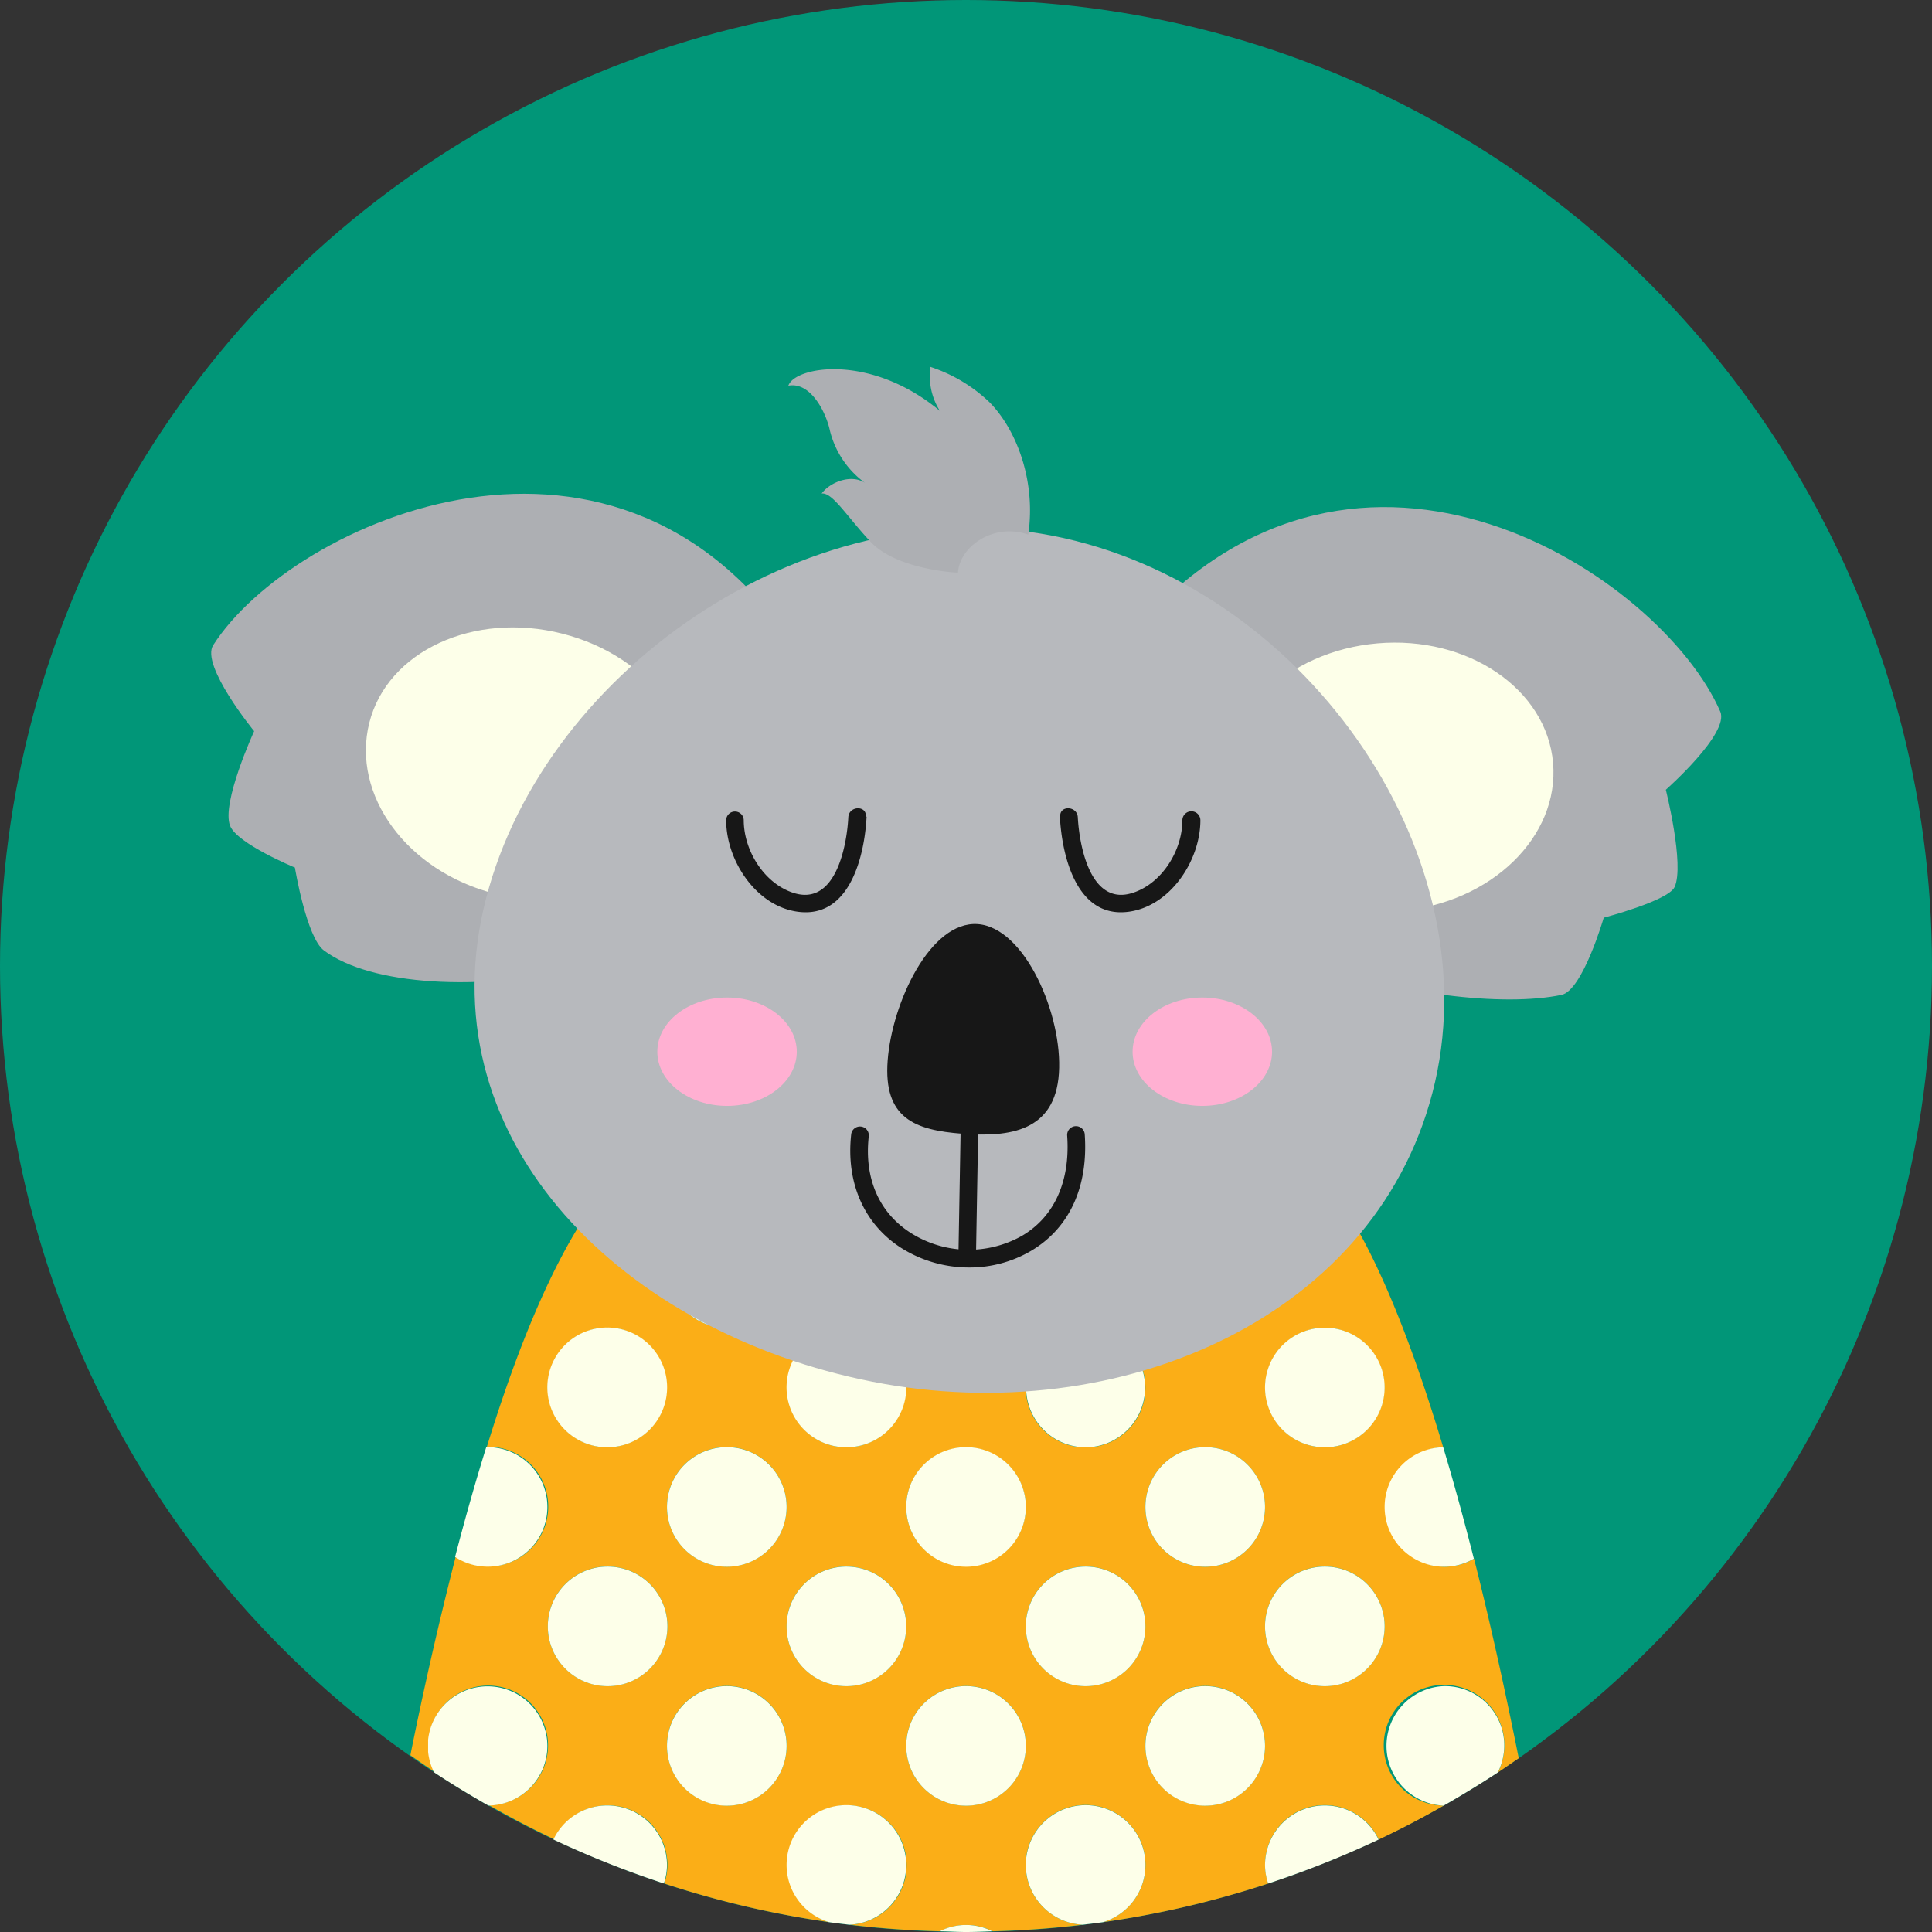 <?xml version="1.0" encoding="UTF-8" standalone="no"?>
<svg
   xmlns:dc="http://purl.org/dc/elements/1.1/"
   xmlns:cc="http://creativecommons.org/ns#"
   xmlns:rdf="http://www.w3.org/1999/02/22-rdf-syntax-ns#"
   xmlns:svg="http://www.w3.org/2000/svg"
   xmlns="http://www.w3.org/2000/svg"
   xmlns:sodipodi="http://sodipodi.sourceforge.net/DTD/sodipodi-0.dtd"
   xmlns:inkscape="http://www.inkscape.org/namespaces/inkscape"
   id="cute_critters"
   data-name="cute critters"
   viewBox="0 0 220 220"
   version="1.1"
   sodipodi:docname="koala.svg"
   width="220"
   height="220"
   inkscape:version="1.0.2 (e86c870879, 2021-01-15, custom)">
  <rect x="0" y="0" width="220" height="220" fill="#333333" stroke="none"/>
  <defs
     id="defs1719" />
  <sodipodi:namedview
     pagecolor="#ffffff"
     bordercolor="#666666"
     borderopacity="1"
     objecttolerance="10"
     gridtolerance="10"
     guidetolerance="10"
     inkscape:pageopacity="0"
     inkscape:pageshadow="2"
     inkscape:window-width="855"
     inkscape:window-height="480"
     id="namedview1717"
     showgrid="false"
     inkscape:zoom="0.88888889"
     inkscape:cx="-171"
     inkscape:cy="390"
     inkscape:window-x="0"
     inkscape:window-y="0"
     inkscape:window-maximized="0"
     inkscape:current-layer="cute_critters" />
  <g
     id="koala"
     transform="translate(-621,-60)">
    <circle
       cx="731"
       cy="170"
       r="110"
       fill="#019678"
       id="circle1621" />
    <path
       d="m 785.48,238.41 a 6.81,6.81 0 0 1 -0.14,-13.61 c -3.3,-11 -7.12,-21 -11.41,-27.55 a 6.71,6.71 0 0 1 -2.07,0.35 6.8,6.8 0 0 1 -6.81,-6.81 6.55,6.55 0 0 1 0.27,-1.78 c -7.37,-3.88 -18.93,-5.82 -30.85,-6 a 6.83,6.83 0 0 1 -3.47,1 6.72,6.72 0 0 1 -3.3,-0.88 c -3.46,0.15 -6.9,0.43 -10.21,0.87 a 6.88,6.88 0 1 1 -2,0.29 c -7.3,1.11 -13.86,3 -18.62,5.45 a 7.32,7.32 0 0 1 0.1,1 6.8,6.8 0 0 1 -6.81,6.81 6.93,6.93 0 0 1 -1.72,-0.24 c -4.6,6.52 -8.63,16.47 -12,27.44 h 0.15 a 6.81,6.81 0 1 1 -3.7,12.51 c -2,7.78 -3.75,15.58 -5.16,22.61 0.91,0.64 1.83,1.28 2.76,1.9 a 6.69,6.69 0 0 1 -0.67,-2.32 c 0,-0.23 0,-0.46 0,-0.69 0,-0.23 0,-0.47 0,-0.7 a 6.81,6.81 0 1 1 6.86,7.5 c 2.42,1.38 4.88,2.68 7.41,3.87 a 6.79,6.79 0 0 1 12.91,2.97 6.54,6.54 0 0 1 -0.36,2.08 109.78,109.78 0 0 0 18.81,4.4 6.8,6.8 0 1 1 2.31,0.29 q 5.07,0.61 10.27,0.75 a 6.61,6.61 0 0 1 6,0 q 5.21,-0.14 10.27,-0.75 a 6.82,6.82 0 1 1 2.31,-0.29 109.78,109.78 0 0 0 18.81,-4.4 6.54,6.54 0 0 1 -0.36,-2.08 6.79,6.79 0 0 1 12.94,-2.93 c 2.53,-1.19 5,-2.49 7.41,-3.87 a 6.87,6.87 0 1 1 6.16,-3.77 c 0.8,-0.53 1.58,-1.08 2.37,-1.62 -1.43,-7.14 -3.13,-15 -5.09,-22.72 a 6.73,6.73 0 0 1 -3.37,0.92 z m -13.62,-27.22 a 6.81,6.81 0 0 1 0.7,13.58 c -0.23,0 -0.46,0 -0.7,0 -0.24,0 -0.47,0 -0.7,0 a 6.81,6.81 0 0 1 0.7,-13.58 z m -13.62,-13.6 a 6.81,6.81 0 1 1 -6.81,6.81 6.8,6.8 0 0 1 6.81,-6.81 z m 0,27.2 a 6.81,6.81 0 1 1 -6.81,6.81 6.81,6.81 0 0 1 6.81,-6.81 z m -12.92,0 c -0.23,0 -0.47,0 -0.7,0 -0.23,0 -0.47,0 -0.7,0 a 6.81,6.81 0 1 1 1.4,0 z m -0.7,-40.78 a 6.81,6.81 0 1 1 -6.81,6.8 6.81,6.81 0 0 1 6.81,-6.81 z m -20.39,19.69 a 6.82,6.82 0 1 1 0,1.39 6.06,6.06 0 0 1 0,-1.39 z m 13.58,27.9 a 6.81,6.81 0 0 1 -13.58,0.69 6.06,6.06 0 0 1 0,-1.39 6.81,6.81 0 0 1 13.58,0.7 z m -20.43,-20.41 a 6.81,6.81 0 0 1 0.7,13.58 c -0.23,0 -0.46,0 -0.7,0 -0.24,0 -0.47,0 -0.69,0 a 6.81,6.81 0 0 1 0.69,-13.58 z m -13.62,-13.6 a 6.81,6.81 0 1 1 -6.76,6.81 6.8,6.8 0 0 1 6.76,-6.81 z m 6.81,34 a 6.81,6.81 0 1 1 -6.81,-6.81 6.81,6.81 0 0 1 6.81,6.82 z m -20.43,-20.41 a 6.81,6.81 0 0 1 0.7,13.58 c -0.23,0 -0.46,0 -0.7,0 -0.24,0 -0.47,0 -0.69,0 a 6.81,6.81 0 0 1 0.69,-13.58 z m 0,40.82 a 6.81,6.81 0 1 1 6.86,-6.8 6.81,6.81 0 0 1 -6.86,6.8 z m 13.62,13.6 a 6.81,6.81 0 1 1 6.81,-6.81 6.81,6.81 0 0 1 -6.81,6.82 z M 717.38,252 a 6.81,6.81 0 1 1 6.81,-6.81 6.81,6.81 0 0 1 -6.81,6.81 z M 731,265.61 a 6.8,6.8 0 0 1 -6.77,-6.12 6.06,6.06 0 0 1 0,-1.39 6.81,6.81 0 1 1 6.77,7.51 z M 744.62,252 a 6.81,6.81 0 1 1 6.81,-6.81 6.81,6.81 0 0 1 -6.81,6.81 z m 13.62,13.6 a 6.81,6.81 0 1 1 6.81,-6.81 6.81,6.81 0 0 1 -6.81,6.82 z M 771.86,252 a 6.81,6.81 0 1 1 6.81,-6.81 6.81,6.81 0 0 1 -6.81,6.81 z"
       fill="#fbae17"
       id="path1623" />
    <path
       d="m 771.86,197.6 a 6.71,6.71 0 0 0 2.07,-0.35 27.44,27.44 0 0 0 -4.08,-5.11 20.42,20.42 0 0 0 -4.53,-3.13 6.55,6.55 0 0 0 -0.27,1.78 6.8,6.8 0 0 0 6.81,6.81 z"
       fill="#fdffe9"
       id="path1625" />
    <path
       d="m 744.62,211.19 a 6.81,6.81 0 0 0 -0.7,13.58 c 0.23,0 0.46,0 0.7,0 0.24,0 0.47,0 0.7,0 a 6.81,6.81 0 0 0 -0.7,-13.58 z"
       fill="#fdffe9"
       id="path1627" />
    <path
       d="m 771.86,238.39 a 6.81,6.81 0 1 0 6.81,6.81 6.81,6.81 0 0 0 -6.81,-6.81 z"
       fill="#fdffe9"
       id="path1629" />
    <path
       d="m 751.43,272.4 a 6.81,6.81 0 1 0 -7.14,6.77 c 0.77,-0.09 1.54,-0.18 2.31,-0.29 a 6.79,6.79 0 0 0 4.83,-6.48 z"
       fill="#fdffe9"
       id="path1631" />
    <path
       d="m 710.57,190.79 a 6.81,6.81 0 1 0 6.92,-6.79 l -2,0.29 a 6.79,6.79 0 0 0 -4.92,6.5 z"
       fill="#fdffe9"
       id="path1633" />
    <path
       d="m 689.45,224.77 c 0.22,0 0.46,0 0.69,0 0.23,0 0.47,0 0.7,0 a 6.82,6.82 0 1 0 -1.39,0 z"
       fill="#fdffe9"
       id="path1635" />
    <path
       d="m 717.38,238.39 a 6.81,6.81 0 1 0 6.81,6.81 6.81,6.81 0 0 0 -6.81,-6.81 z"
       fill="#fdffe9"
       id="path1637" />
    <path
       d="m 690.14,265.59 a 6.77,6.77 0 0 0 -6.12,3.88 109.68,109.68 0 0 0 12.57,5 6.54,6.54 0 0 0 0.36,-2.08 6.81,6.81 0 0 0 -6.81,-6.8 z"
       fill="#fdffe9"
       id="path1639" />
    <path
       d="m 744.62,197.6 a 6.81,6.81 0 1 0 -6.81,-6.81 6.8,6.8 0 0 0 6.81,6.81 z"
       fill="#fdffe9"
       id="path1641" />
    <path
       d="m 771.16,224.77 c 0.23,0 0.46,0 0.7,0 0.24,0 0.47,0 0.7,0 a 6.81,6.81 0 1 0 -1.4,0 z"
       fill="#fdffe9"
       id="path1643" />
    <path
       d="m 744.62,238.39 a 6.81,6.81 0 1 0 6.81,6.81 6.81,6.81 0 0 0 -6.81,-6.81 z"
       fill="#fdffe9"
       id="path1645" />
    <path
       d="m 771.86,265.59 a 6.81,6.81 0 0 0 -6.81,6.81 6.54,6.54 0 0 0 0.36,2.08 109.68,109.68 0 0 0 12.57,-5 6.77,6.77 0 0 0 -6.12,-3.89 z"
       fill="#fdffe9"
       id="path1647" />
    <path
       d="m 697,190.79 a 7.32,7.32 0 0 0 -0.1,-1 22.93,22.93 0 0 0 -3.76,2.4 25.47,25.47 0 0 0 -4.67,5.22 6.93,6.93 0 0 0 1.72,0.24 6.8,6.8 0 0 0 6.81,-6.86 z"
       fill="#fdffe9"
       id="path1649" />
    <path
       d="m 716.69,224.77 c 0.22,0 0.46,0 0.69,0 0.23,0 0.47,0 0.7,0 a 6.82,6.82 0 1 0 -1.39,0 z"
       fill="#fdffe9"
       id="path1651" />
    <path
       d="m 690.14,238.39 a 6.81,6.81 0 1 0 6.86,6.81 6.81,6.81 0 0 0 -6.86,-6.81 z"
       fill="#fdffe9"
       id="path1653" />
    <path
       d="m 724.19,272.4 a 6.81,6.81 0 1 0 -8.79,6.48 c 0.77,0.11 1.54,0.2 2.31,0.29 a 6.79,6.79 0 0 0 6.48,-6.77 z"
       fill="#fdffe9"
       id="path1655" />
    <path
       d="m 778.67,231.6 a 6.81,6.81 0 0 0 6.81,6.81 6.73,6.73 0 0 0 3.35,-0.92 c -1.09,-4.29 -2.25,-8.56 -3.49,-12.69 a 6.8,6.8 0 0 0 -6.67,6.8 z"
       fill="#fdffe9"
       id="path1657" />
    <path
       d="m 734.47,183 q -3.39,0 -6.77,0.1 a 6.72,6.72 0 0 0 3.3,0.88 6.83,6.83 0 0 0 3.47,-0.98 z"
       fill="#fdffe9"
       id="path1659" />
    <path
       d="m 758.24,211.21 a 6.81,6.81 0 1 0 -6.81,-6.81 6.81,6.81 0 0 0 6.81,6.81 z"
       fill="#fdffe9"
       id="path1661" />
    <path
       d="m 731,224.79 a 6.8,6.8 0 0 0 -6.77,6.11 6.06,6.06 0 0 0 0,1.39 6.81,6.81 0 1 0 6.77,-7.5 z"
       fill="#fdffe9"
       id="path1663" />
    <path
       d="m 758.24,252 a 6.81,6.81 0 1 0 6.81,6.81 6.81,6.81 0 0 0 -6.81,-6.81 z"
       fill="#fdffe9"
       id="path1665" />
    <path
       d="m 728,279.92 c 1,0 2,0.08 3,0.08 1,0 2,-0.05 3,-0.08 a 6.61,6.61 0 0 0 -6,0 z"
       fill="#fdffe9"
       id="path1667" />
    <path
       d="m 703.76,211.21 a 6.81,6.81 0 1 0 -6.76,-6.81 6.81,6.81 0 0 0 6.76,6.81 z"
       fill="#fdffe9"
       id="path1669" />
    <path
       d="m 683.33,231.6 a 6.81,6.81 0 0 0 -6.81,-6.81 h -0.15 c -1.27,4.07 -2.45,8.28 -3.55,12.5 a 6.79,6.79 0 0 0 10.51,-5.7 z"
       fill="#fdffe9"
       id="path1671" />
    <path
       d="m 703.76,252 a 6.81,6.81 0 1 0 6.81,6.81 6.81,6.81 0 0 0 -6.81,-6.81 z"
       fill="#fdffe9"
       id="path1673" />
    <path
       d="m 785.48,252 a 6.81,6.81 0 0 0 -0.09,13.61 c 2.09,-1.2 4.15,-2.45 6.16,-3.77 A 6.76,6.76 0 0 0 785.48,252 Z"
       fill="#fdffe9"
       id="path1675" />
    <path
       d="m 731,211.21 a 6.81,6.81 0 1 0 -6.77,-7.51 6.06,6.06 0 0 0 0,1.39 6.8,6.8 0 0 0 6.77,6.12 z"
       fill="#fdffe9"
       id="path1677" />
    <path
       d="m 758.24,238.41 a 6.81,6.81 0 1 0 -6.81,-6.81 6.81,6.81 0 0 0 6.81,6.81 z"
       fill="#fdffe9"
       id="path1679" />
    <path
       d="m 731,252 a 6.8,6.8 0 0 0 -6.77,6.11 6.06,6.06 0 0 0 0,1.39 6.81,6.81 0 1 0 6.77,-7.5 z"
       fill="#fdffe9"
       id="path1681" />
    <path
       d="m 703.76,224.79 a 6.81,6.81 0 1 0 6.81,6.81 6.81,6.81 0 0 0 -6.81,-6.81 z"
       fill="#fdffe9"
       id="path1683" />
    <path
       d="m 683.33,258.8 a 6.81,6.81 0 0 0 -13.58,-0.7 c 0,0.23 0,0.46 0,0.7 0,0.24 0,0.46 0,0.69 a 6.69,6.69 0 0 0 0.67,2.32 c 2,1.33 4.09,2.59 6.19,3.79 a 6.8,6.8 0 0 0 6.72,-6.8 z"
       fill="#fdffe9"
       id="path1685" />
    <path
       d="m 685.46,101.46 c 0.35,0.66 0.67,1.34 1,2 -0.33,-0.66 -0.65,-1.34 -1,-2 z"
       fill="#e97069"
       id="path1687" />
    <path
       d="m 750.51,131.45 c 25.39,-28.7 59.7,-5.8 66.38,9.58 1.08,2.48 -6.2,8.9 -6.2,8.9 0,0 2.15,8.55 1,11.08 -0.74,1.57 -8.07,3.49 -8.07,3.49 0,0 -2.4,8.28 -4.81,8.79 -13.12,2.75 -49.29,-5.48 -48.08,-23.72 1.21,-18.24 -25.62,10.59 -0.22,-18.12 z"
       fill="#adafb3"
       id="path1689" />
    <path
       d="m 760.49,150.11 c 0.74,8.41 9.7,14.5 20,13.61 10.3,-0.89 18.09,-8.44 17.36,-16.85 -0.73,-8.41 -9.69,-14.5 -20,-13.61 -10.31,0.89 -18.09,8.44 -17.36,16.85 z"
       fill="#fdffe9"
       id="path1691" />
    <path
       d="m 712.28,134.83 c -20.38,-32.46 -58,-15.45 -67,-1.37 -1.48,2.29 4.66,9.8 4.66,9.8 0,0 -3.76,8.19 -2.74,10.77 0.8,2.05 7.38,4.76 7.38,4.76 0,0 1.32,8 3.32,9.45 10.73,8 49.52,2.62 51.31,-15.56 1.79,-18.18 23.46,14.61 3.07,-17.85 z"
       fill="#adafb3"
       id="path1693" />
    <path
       d="m 699.39,151.61 c -2.09,8.18 -11.92,12.73 -22,10.17 -10.08,-2.56 -16.39,-11.28 -14.34,-19.46 2.05,-8.18 11.91,-12.73 22,-10.16 10.09,2.57 16.43,11.27 14.34,19.45 z"
       fill="#fdffe9"
       id="path1695" />
    <path
       d="m 676.05,163.54 c -6.07,26.65 16,48.24 44.3,53.8 28.3,5.56 58,-7.51 64.07,-34.16 6.07,-26.65 -15.31,-56.68 -43.59,-62.18 -28.28,-5.5 -58.72,15.88 -64.78,42.54 z"
       fill="#b7b9bd"
       id="path1697" />
    <path
       d="m 738.09,120.88 c -3.89,-1.39 -7.82,1.32 -8,4.32 -0.88,0 -7.17,-0.53 -9.94,-3.49 -2.77,-2.96 -4.35,-5.66 -5.59,-5.51 1,-1.34 3.4,-2.23 4.93,-1.22 a 10.49,10.49 0 0 1 -4,-6 c -0.43,-2 -2.17,-5.54 -4.72,-5.06 0.75,-2.2 9.34,-3.71 17.25,2.86 a 7.43,7.43 0 0 1 -1.07,-5 17.74,17.74 0 0 1 6.7,4 c 3,3.01 5.35,8.82 4.44,15.1 z"
       fill="#adafb3"
       fill-rule="evenodd"
       id="path1699" />
    <path
       d="m 741.69,153 c 0.23,4.39 1.86,11.51 7.69,10.84 4.82,-0.55 8.29,-5.79 8.31,-10.4 a 1.025,1.025 0 0 0 -2.05,-0.06 c 0,3.43 -2.28,7.18 -5.62,8.28 -4.84,1.6 -6.11,-5.32 -6.29,-8.6 -0.07,-1.31 -2.11,-1.38 -2,-0.06 z"
       fill="#171717"
       id="path1701" />
    <path
       d="m 719.68,153 c -0.23,4.39 -1.86,11.51 -7.69,10.84 -4.82,-0.55 -8.28,-5.79 -8.3,-10.4 a 1,1 0 0 1 2,-0.06 c 0,3.43 2.28,7.18 5.62,8.28 4.84,1.6 6.12,-5.32 6.29,-8.6 0.07,-1.31 2.11,-1.38 2,-0.06 z"
       fill="#171717"
       id="path1703" />
    <ellipse
       cx="757.91"
       cy="179.76"
       rx="7.94"
       ry="6.17"
       fill="#ffb0d2"
       id="ellipse1705" />
    <ellipse
       cx="703.79"
       cy="179.76"
       rx="7.94"
       ry="6.17"
       fill="#ffb0d2"
       id="ellipse1707" />
    <path
       d="m 731.36,204.33 a 14.45,14.45 0 0 1 -7.79,-2.26 c -4.2,-2.72 -6.26,-7.43 -5.64,-12.93 a 1.007,1.007 0 0 1 2,0.23 c -0.54,4.78 1.15,8.69 4.74,11 a 12.33,12.33 0 0 0 12.71,0.35 c 3.69,-2.17 5.51,-6.23 5.14,-11.41 a 1,1 0 0 1 0.93,-1.07 1,1 0 0 1 1.07,0.92 c 0.42,6 -1.75,10.7 -6.12,13.28 a 13.81,13.81 0 0 1 -7.04,1.89 z"
       fill="#171717"
       id="path1709" />
    <path
       d="m 722.08,180.75 c -0.5,6.6 3.1,7.94 8.5,8.35 5.4,0.41 10.55,-0.27 11,-6.87 0.45,-6.6 -3.85,-16.61 -9.24,-17 -5.39,-0.39 -9.76,8.93 -10.26,15.52 z"
       fill="#171717"
       id="path1711" />
    <path
       d="m 731.15,203.26 v 0 a 1,1 0 0 1 -1,-1 L 730.4,188 a 1,1 0 0 1 2,0 l -0.25,14.25 a 1,1 0 0 1 -1,1.01 z"
       fill="#171717"
       id="path1713" />
  </g>
</svg>
